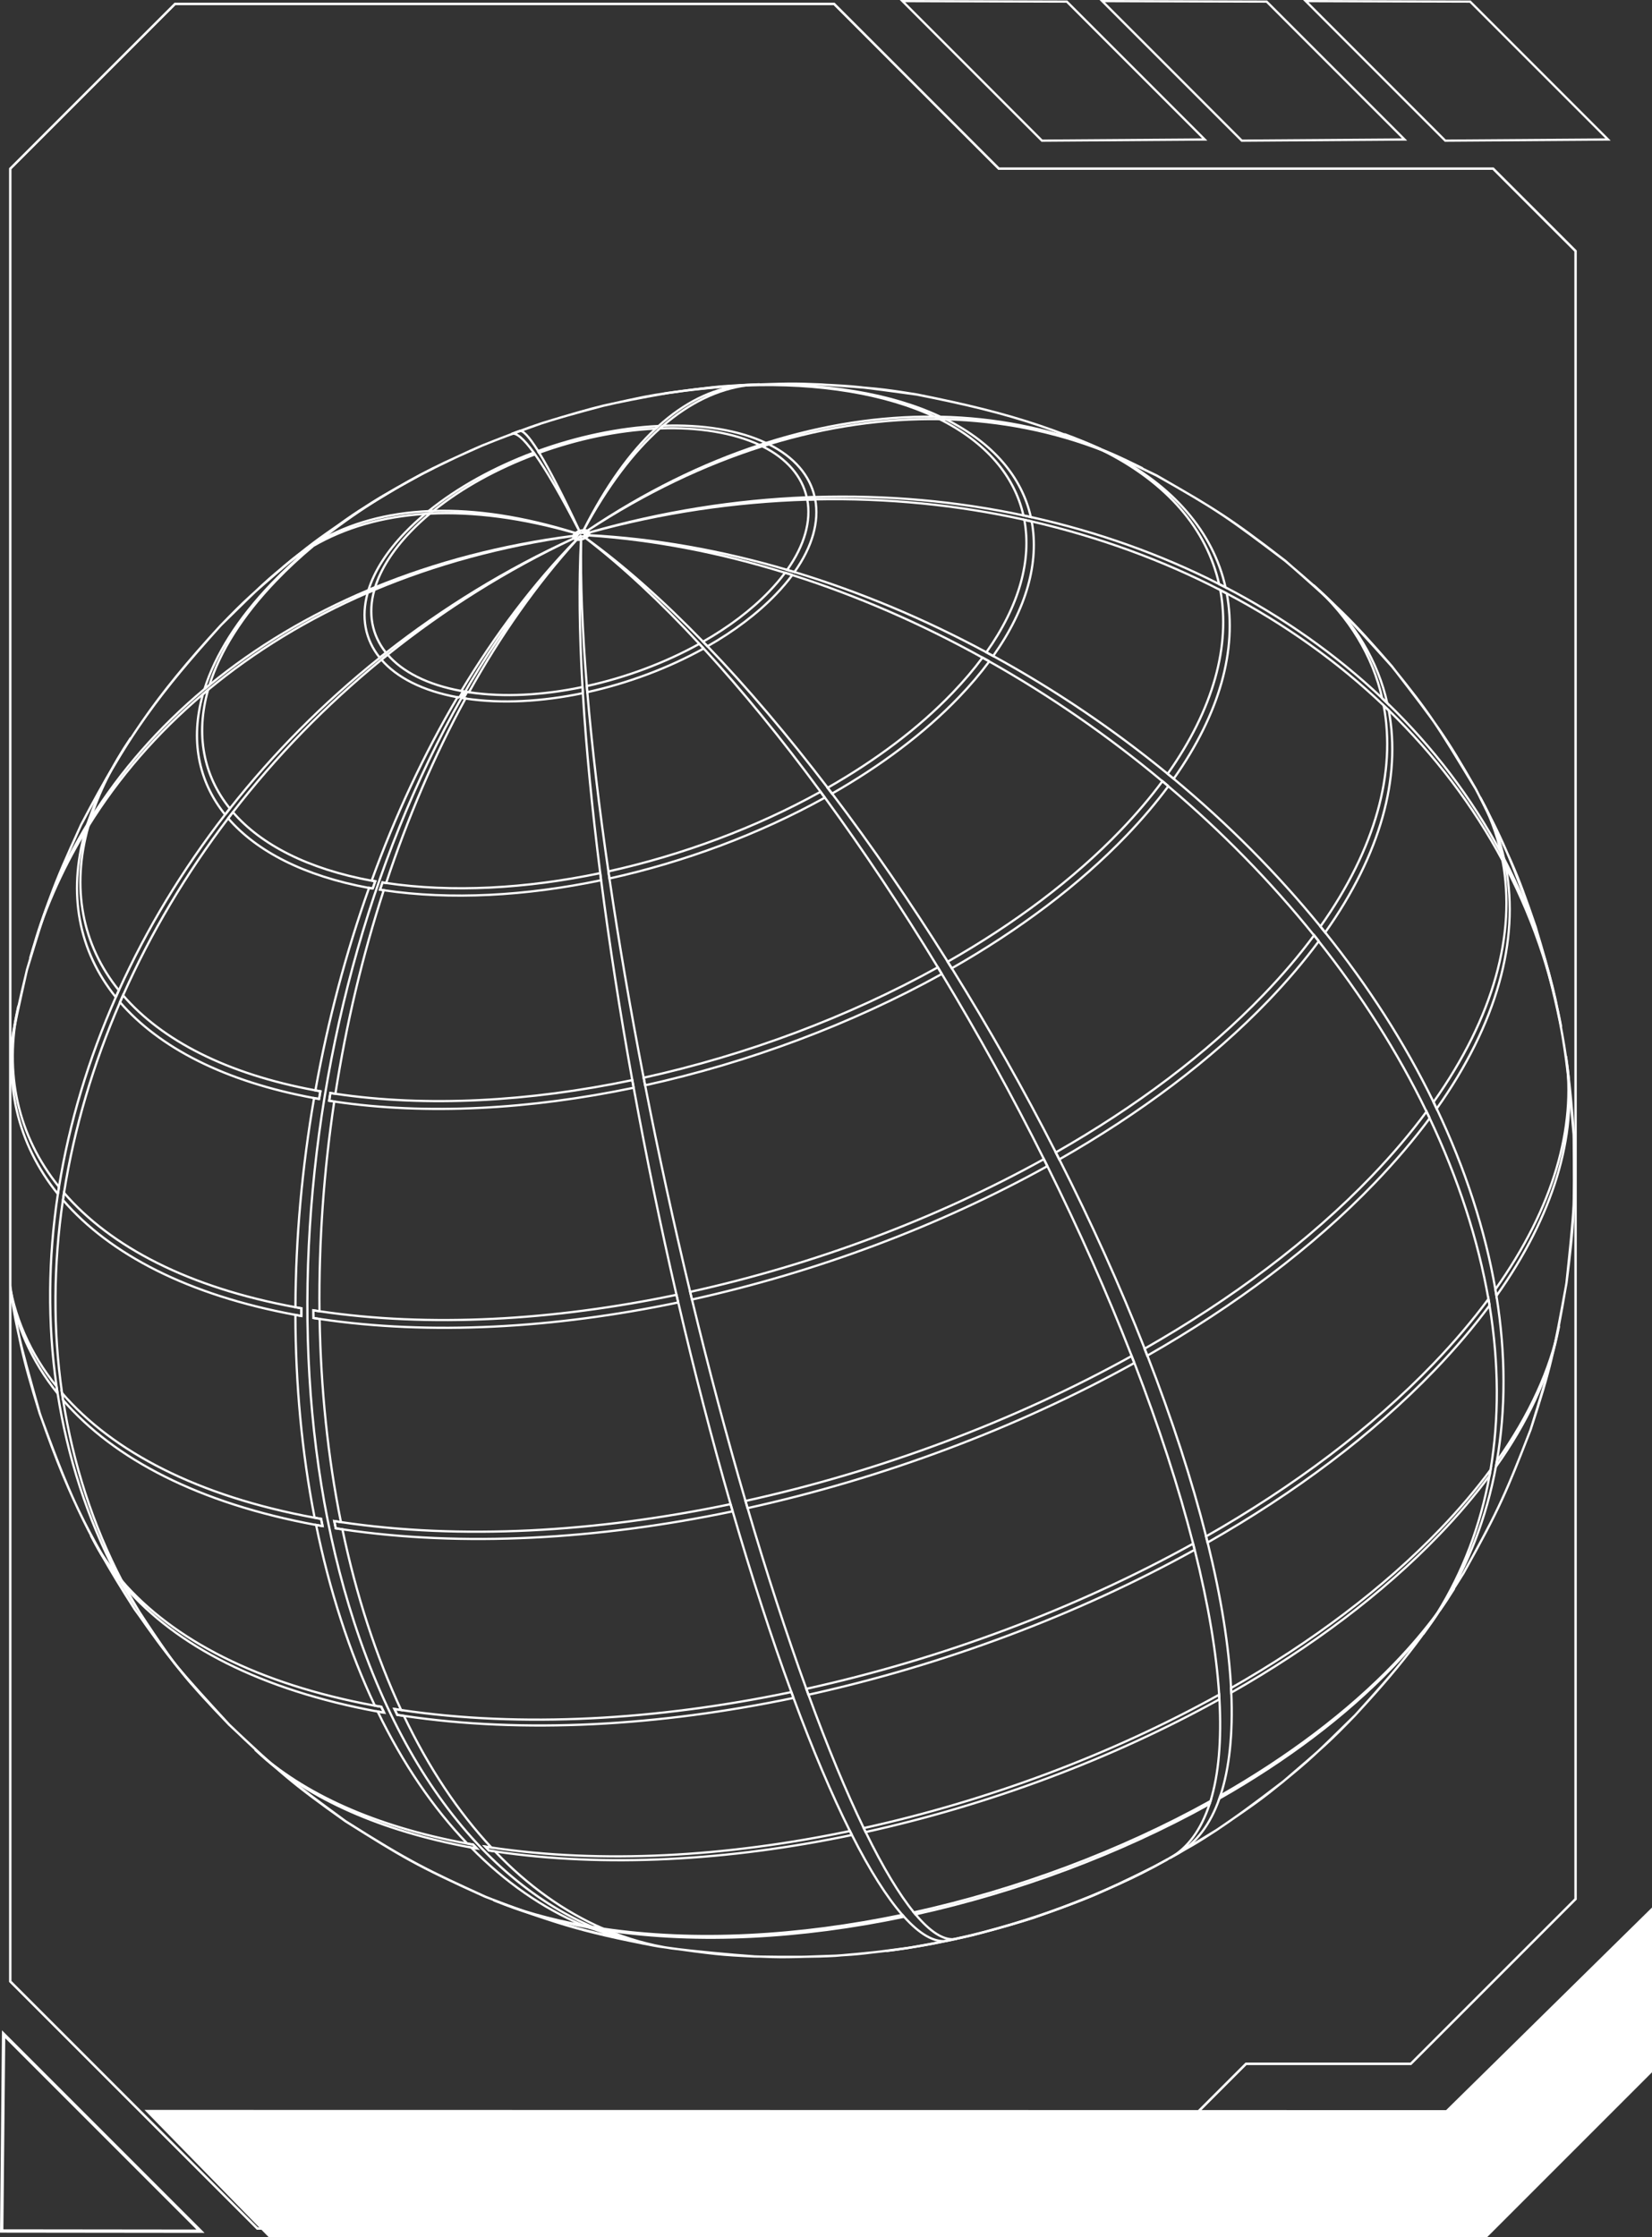 <?xml version="1.0" encoding="UTF-8"?>
<svg id="Guías" xmlns="http://www.w3.org/2000/svg" xmlns:xlink="http://www.w3.org/1999/xlink" viewBox="0 0 370.45 501.61">
  <rect x="0" y="0" width="370.45" height="501.61" fill="#333333" stroke="none"/>
  <defs>
    <style>
      .cls-1 {
        fill: #fff;
      }

      .cls-2 {
        stroke-width: .75px;
      }

      .cls-2, .cls-3 {
        stroke: #fff;
        stroke-miterlimit: 10;
      }

      .cls-2, .cls-3, .cls-4 {
        fill: none;
      }

      .cls-3 {
        stroke-width: .5px;
      }

      .cls-5 {
        clip-path: url(#clippath);
      }
    </style>
    <clipPath id="clippath">
      <polygon class="cls-4" points="2.3 37.83 39.25 .88 187.04 .88 223.99 37.83 334.84 37.83 353.32 56.3 353.32 425.8 316.37 462.75 279.42 462.75 242.47 499.7 57.72 499.7 2.3 444.28 2.3 37.83"/>
    </clipPath>
  </defs>
  <polygon class="cls-3" points="2.3 37.83 39.25 .88 187.04 .88 223.99 37.83 334.84 37.83 353.32 56.3 353.32 425.8 316.37 462.75 279.42 462.75 242.47 499.7 57.72 499.7 2.3 444.28 2.3 37.83"/>
  <polygon class="cls-3" points="2.3 37.83 39.25 .88 187.04 .88 223.99 37.83 334.84 37.83 353.32 56.3 353.32 425.8 316.37 462.75 279.42 462.75 242.47 499.7 57.72 499.7 2.3 444.28 2.3 37.83"/>
  <g class="cls-5">
    <g>
      <path class="cls-3" d="m103.04,156.41c-.15-.03-.29-.05-.44-.08-7.51,12.7-13.96,26.56-19.25,41.11.27.05.53.1.8.14-.19.54-.38,1.08-.57,1.62-.27-.05-.54-.1-.81-.15-5.21,14.61-9.25,29.9-12.04,45.44.37.07.74.13,1.11.2-.1.57-.2,1.15-.29,1.73-.37-.07-.75-.13-1.12-.2-2.69,15.55-4.12,31.33-4.18,46.89.44.08.89.16,1.33.24,0,.58,0,1.15,0,1.73-.45-.08-.9-.16-1.34-.24.04,15.54,1.44,30.84,4.31,45.46.48.09.97.18,1.46.26.11.54.22,1.08.33,1.62-.49-.09-.97-.17-1.46-.26,1.49,7.28,3.34,14.39,5.58,21.27,2.23,6.88,4.78,13.3,7.59,19.25.48.09.97.18,1.46.26.21.44.42.88.63,1.31-.49-.09-.97-.17-1.46-.26,5.7,11.77,12.49,21.66,20.08,29.6.44.08.89.16,1.34.24.28.29.56.58.84.87-.45-.08-.89-.16-1.33-.24,7.65,7.8,16.1,13.64,25.09,17.46.37.07.74.14,1.12.2.33.14.66.28.99.41-.37-.07-.74-.13-1.11-.2,3.77,1.27,8.84,2.87,12.71,3.75-11.96-2.62-20.61-4.51-35.59-10.57-12.79-5.85-16.65-7.61-31.35-16.93-12.56-9.22-15.18-11.14-26.1-21.67-11.27-12.28-13-14.16-21.14-25.84-9-14.64-13.96-22.7-21.3-43.9-4.8-17.06-5.42-19.26-7.35-33-1.46-17.25-1.64-19.47-.95-33.37,1.74-16.51,2.01-19.05,5.43-33.13,4.52-14.87,5.46-17.96,12.11-32.46,9.95-18.67,16.18-28.23,31.31-44.73,9.52-9.36,9.89-9.72,16.12-14.84q9.53-7.34,14.91-10.86,9.14-5.65,14.01-8.22,8.92-4.45,13.52-6.39,8.91-3.55,13.45-5.04,9.14-2.81,13.79-3.93c9.46-2.08,9.64-2.12,14.6-2.88,10.09-1.32,10.49-1.38,16.01-1.72,11.08-.4,11.74-.43,18.22-.16,12.41.88,13.42.95,21.45,2.24,22.34,4.45,33.4,8.18,53.79,18.16,13,7.49,16.09,9.27,28.88,19.15,12.09,10.64,14.27,12.56,23.87,23.61,10.26,13.32,11.84,15.37,18.85,27.56,7.88,15.71,8.9,17.73,13.45,31.02,4.34,15.42,7.21,25.61,8.49,46.39.14,17.17.16,19.38-1.61,33.34-2.9,15.84-3.42,18.69-8.05,32.9-5.46,13.99-6.76,17.31-15.04,32.16-7.9,12.29-11.87,18.46-24.35,31.9-9.52,9.36-9.89,9.72-16.12,14.84q-9.53,7.34-14.91,10.86-9.14,5.65-14.01,8.22-8.92,4.45-13.52,6.39-8.9,3.55-13.45,5.04-9.14,2.81-13.79,3.93c-9.46,2.08-9.64,2.12-14.6,2.88-10.09,1.32-10.49,1.38-16.01,1.72-11.08.4-11.74.43-18.22.16-5.59-.4-13.04-1.1-18.61-1.79-4.92-.74-9.73-2.1-14.42-4.04-.38-.06-.76-.11-1.13-.17-.32-.13-.65-.27-.97-.41.38.06.76.12,1.14.18-8.64-3.76-16.8-9.55-24.22-17.31-.46-.07-.91-.14-1.36-.21-.28-.29-.55-.58-.83-.87.46.07.91.14,1.37.21-7.37-7.9-13.99-17.77-19.61-29.52-.5-.07-.99-.15-1.49-.23-.21-.43-.42-.87-.62-1.31.5.08.99.15,1.49.23-2.77-5.95-5.29-12.36-7.53-19.24s-4.11-13.99-5.64-21.28c-.5-.07-.99-.15-1.49-.23-.11-.54-.22-1.08-.33-1.62.49.08.99.15,1.49.23-2.95-14.63-4.51-29.96-4.78-45.54-.46-.07-.91-.14-1.37-.21,0-.58-.01-1.15-.02-1.73.45.07.91.14,1.36.21-.16-15.59.97-31.42,3.31-47.03-.38-.06-.76-.12-1.14-.18.09-.58.18-1.15.27-1.73.38.06.75.12,1.13.17,2.43-15.59,6.07-30.96,10.84-45.64-.28-.04-.55-.08-.83-.13.18-.54.36-1.08.55-1.62.27.04.54.08.82.13,4.84-14.63,10.8-28.57,17.79-41.36-.15-.02-.3-.05-.45-.07.26-.47.53-.94.79-1.41.14.02.29.04.43.07,7.06-12.71,15.15-24.25,24.18-34.19.29.04.62.02.94-.04,0-.18.02-.35.03-.53,0,0,.01,0,.02,0,0,.17,0,.35-.01.52.33-.07.65-.19.94-.35-.15-.12-.3-.23-.46-.35,0,0,.01,0,.02,0,.16.11.31.23.47.34.21-.12.4-.26.55-.42.05-.05.09-.1.13-.16-.27-.02-.54-.04-.81-.05,0,0,0,0,0-.01.27.01.55.03.82.04.15-.21.2-.41.17-.58-.3.08-.6.17-.91.25,0,0,0,0,0,0,.3-.09.6-.17.9-.26-.04-.17-.16-.32-.37-.42-.24.16-.48.32-.72.47,0,0,0,0-.01,0,.24-.16.47-.32.71-.48-.11-.05-.23-.09-.37-.11s-.3-.03-.46-.03c-.1.18-.2.36-.29.55,0,0-.01,0-.02,0,.09-.18.18-.37.28-.55-.32.02-.65.09-.97.2.07.15.14.3.21.45,0,0-.01,0-.02,0-.08-.15-.15-.29-.23-.44-.32.12-.61.28-.85.47.22.07.43.14.65.2,0,0,0,0-.01.01-.22-.07-.44-.13-.66-.19-.06.05-.11.1-.16.15-.15.16-.25.31-.29.46.3-.04.59-.08.89-.11,0,0,0,0,0,.01-.3.04-.6.08-.89.12-.06.2-.02.38.1.52.28-.13.56-.26.85-.38,0,0,0,0,0,0-.28.13-.56.26-.84.39.12.14.33.25.61.3-9.6,9.84-18.24,21.3-25.83,33.92.14.03.28.05.42.08-.28.47-.55.94-.82,1.41m-23.63,207.3c-25.57-78.72-2.77-187.86,50.93-243.78-53.7,55.92-76.51,165.07-50.93,243.78,13.94,42.91,39.38,67.92,68.33,72.73,13.07,1.8,13.58,1.87,21.45,2.24q11.9.21,18.22-.16,10.63-.89,16.01-1.72,9.77-1.72,14.6-2.88,9.25-2.44,13.79-3.93,9.03-3.18,13.45-5.04c8.88-3.97,9.05-4.04,13.52-6.39,8.97-4.98,9.32-5.17,14.01-8.22,9.23-6.34,9.78-6.72,14.91-10.86,9.35-8.03,10.33-8.87,16.12-14.84,9.7-10.75,14.56-16.15,24.35-31.9,6.98-12.67,8.85-16.08,15.04-32.16,4.61-14.91,5.56-18.02,8.05-32.9,1.75-16.59,2.02-19.14,1.61-33.34-1.42-16.36-2.27-26.24-8.49-46.39-6.14-16.63-6.93-18.76-13.45-31.02-8.96-14.81-10.11-16.72-18.85-27.56-11.11-12.33-12.82-14.23-23.87-23.61-12.39-9.37-14.97-11.32-28.88-19.15-20.99-10.21-31.55-13.78-53.79-18.16-13.07-1.79-13.58-1.87-21.45-2.24q-11.9-.21-18.22.16-10.63.89-16.01,1.72-9.77,1.72-14.6,2.88-9.25,2.44-13.79,3.93-9.03,3.18-13.45,5.04c-8.88,3.97-9.05,4.04-13.52,6.39-8.97,4.98-9.32,5.17-14.01,8.22-9.23,6.34-9.78,6.72-14.91,10.86-9.35,8.03-10.33,8.87-16.12,14.84-13.39,14.86-20.7,24.36-31.31,44.73-6.12,13.71-7.57,16.97-12.11,32.46-3.53,15.72-4.16,18.56-5.43,33.13-.47,16.81-.54,19.4.95,33.37,2.85,17.34,3.22,19.57,7.35,33,6.02,16.3,9.34,25.28,21.3,43.9,10.1,13.87,11.39,15.65,21.14,25.84,11.75,10.99,13.86,12.97,26.1,21.67,12.7,7.97,15.71,9.87,31.35,16.93,14.08,5.31,20.5,7.74,38.94,11.16-28.95-4.82-54.39-29.83-68.33-72.73"/>
      <path class="cls-3" d="m212.37,435.19c-.1.01-.2.03-.3.04-4.46.93-8.92,1.68-13.34,2.24l4.7-.66,1.18-.19c2.58-.42,5.17-.9,7.76-1.44m46.42-16.63l3-1.62c-14.61,8.04-31.18,14.2-47.85,17.88.09,0,.18-.02.27-.03,14.44-3.18,28.81-8.26,41.85-14.83l2.73-1.41"/>
      <path class="cls-3" d="m202.73,429.79c-.13-.14-.26-.29-.39-.43-23.21,4.85-46.47,6.17-67.14,3.09-.38-.06-.76-.12-1.14-.18.32.14.65.28.97.41.38.06.75.12,1.13.17,20.49,3.05,43.55,1.75,66.56-3.06m68.51-25.29c.07-.22.14-.43.21-.65-20.27,11.24-43.32,19.85-66.52,24.96.12.15.24.3.36.44,23-5.07,45.86-13.6,65.96-24.75m50.4-41.75c.22-.34.43-.67.64-1.01-2.73,3.69-5.87,7.4-9.43,11.11-10.69,11.13-24.12,21.17-39.16,29.75-.07.22-.15.44-.23.66,14.92-8.5,28.23-18.45,38.83-29.49,3.53-3.68,6.65-7.36,9.35-11.01m3.04-4.36l1.43-2.23c-.83,1.31-1.71,2.63-2.64,3.95-.21.34-.43.69-.65,1.03.65-.92,1.27-1.83,1.87-2.74m-191.89,73.92c-.33-.13-.66-.27-.99-.41-.37-.07-.75-.13-1.12-.2-7.43-1.37-14.12-3.28-20.04-5.65l2.5.98c5.54,2.11,11.73,3.83,18.54,5.08.37.07.74.13,1.11.2"/>
      <path class="cls-3" d="m191.04,411.45c-.15-.29-.3-.59-.45-.89-27.8,5.81-55.66,7.39-80.42,3.7-.46-.07-.91-.14-1.37-.21.27.29.55.58.83.87.45.07.91.14,1.36.21,24.65,3.67,52.38,2.1,80.05-3.68m82.39-30.42c-.02-.34-.04-.68-.06-1.03-24.28,13.47-51.9,23.78-79.69,29.9.14.3.29.6.43.89,27.66-6.09,55.15-16.36,79.32-29.76m60.61-50.21c.08-.42.15-.84.22-1.26-3.27,4.42-7.03,8.86-11.3,13.31-12.81,13.34-28.89,25.36-46.91,35.63.02.35.03.69.05,1.03,17.94-10.23,33.95-22.19,46.7-35.47,4.25-4.42,8-8.85,11.25-13.24m15.12-31.35l.45-2.16c-1.98,9.7-6.58,19.91-13.93,30.29-.07.43-.15.85-.23,1.27,7.13-10.07,11.66-19.97,13.71-29.4m-242.24,115.01c-.28-.29-.56-.58-.84-.87-.45-.08-.9-.16-1.34-.24-20.85-3.84-36.83-11.22-47.57-21.06l1.64,1.49c10.68,9.53,26.39,16.69,46.77,20.45.44.08.89.16,1.33.24"/>
      <path class="cls-3" d="m177.94,380.72c-.16-.44-.32-.88-.48-1.32-30.25,6.32-60.57,8.04-87.52,4.03-.5-.07-.99-.15-1.49-.23.21.44.41.88.62,1.31.49.08.99.15,1.49.23,26.9,4.01,57.18,2.29,87.38-4.02m89.94-33.21c-.11-.45-.23-.91-.35-1.37-26.42,14.65-56.48,25.88-86.72,32.54.16.44.32.88.48,1.32,30.2-6.65,60.2-17.86,86.59-32.49m66.16-54.81c-.08-.48-.16-.97-.25-1.45-3.56,4.81-7.65,9.64-12.3,14.48-13.94,14.51-31.44,27.6-51.05,38.78.12.46.23.92.34,1.37,19.58-11.16,37.06-24.23,50.97-38.72,4.64-4.83,8.73-9.66,12.28-14.46m17.44-53.72l-.3-2.15c2.33,15.85-2.76,33.82-15.84,52.28.08.49.16.97.24,1.46,12.89-18.2,18.01-35.91,15.9-51.59M26.78,354.29c-.24-.45-.48-.9-.72-1.36-2.21-2.75-4.1-5.62-5.68-8.62l1.02,1.92c1.51,2.8,3.3,5.49,5.38,8.06m59.34,29.73c-.21-.43-.42-.87-.63-1.31-.49-.09-.97-.17-1.46-.26-26.17-4.82-45.29-14.77-56.73-28.03.24.45.47.91.72,1.36,11.43,13.24,30.52,23.17,56.65,27.99.48.09.97.18,1.46.26"/>
      <path class="cls-3" d="m164.29,338.88c-.16-.54-.31-1.07-.47-1.61-30.21,6.31-60.48,8.03-87.38,4.02-.5-.07-.99-.15-1.49-.23.11.54.22,1.08.33,1.62.5.08.99.15,1.49.23,26.95,4.02,57.26,2.3,87.52-4.03m90.07-33.26c-.2-.52-.4-1.04-.61-1.56-26.38,14.63-56.39,25.84-86.59,32.49.16.54.31,1.08.47,1.61,30.24-6.66,60.3-17.88,86.72-32.54m66.26-54.9c-.23-.49-.47-.99-.71-1.48-3.55,4.8-7.64,9.63-12.28,14.46-13.92,14.49-31.39,27.56-50.97,38.72.2.52.41,1.04.61,1.56,19.61-11.18,37.11-24.26,51.05-38.78,4.65-4.84,8.74-9.67,12.3-14.48m17.07-56.27c-.24-.47-.49-.93-.73-1.39,3.03,16.28-1.94,34.9-15.5,54.06.24.49.48.98.71,1.48,13.59-19.19,18.56-37.84,15.53-54.14m-4.76-13.78l-1.01-1.91c2.13,3.97,3.7,8.15,4.67,12.51.25.46.49.92.73,1.39-.94-4.17-2.4-8.17-4.39-11.99M12.9,312.41c-.08-.52-.16-1.05-.24-1.57-5.96-7.4-9.61-15.78-10.84-24.84l.3,2.14c1.31,8.84,4.93,17.02,10.77,24.27m59.43,29.78c-.11-.54-.22-1.08-.33-1.62-.49-.09-.97-.17-1.46-.26-26.13-4.82-45.22-14.74-56.65-27.99.08.53.16,1.05.24,1.58,11.45,13.26,30.56,23.21,56.73,28.03.48.09.97.18,1.46.26"/>
      <path class="cls-3" d="m152.09,292.04c-.13-.57-.27-1.14-.4-1.71-27.67,5.78-55.4,7.36-80.05,3.68-.46-.07-.91-.14-1.36-.21,0,.58,0,1.15.02,1.73.46.07.91.14,1.37.21,24.76,3.69,52.62,2.11,80.42-3.7m82.77-30.56c-.26-.52-.52-1.05-.78-1.57-24.17,13.4-51.66,23.67-79.32,29.76.14.57.27,1.14.41,1.71,27.79-6.12,55.41-16.44,79.69-29.9m60.89-50.45c-.35-.45-.71-.89-1.06-1.33-3.25,4.4-7,8.82-11.25,13.24-12.75,13.28-28.76,25.24-46.7,35.47.27.52.53,1.04.79,1.56,18.02-10.27,34.11-22.3,46.91-35.63,4.27-4.45,8.03-8.89,11.3-13.31m15.69-51.71c-.38-.37-.76-.73-1.14-1.09,2.77,14.91-1.77,31.97-14.2,49.52.36.44.72.88,1.07,1.33,12.49-17.63,17.05-34.77,14.27-49.75m-15.33-26.71l-1.6-1.45c8.11,7.25,13.31,15.87,15.45,25.42.38.36.76.72,1.14,1.09-2.11-9.38-7.15-17.87-14.99-25.05M12.97,267.72c.08-.53.16-1.07.25-1.6-9.2-11.43-12.39-25.4-9.1-40.6l-.44,2.11c-3.05,15,.19,28.79,9.29,40.09m54.61,27.36c0-.57,0-1.15,0-1.73-.45-.08-.89-.16-1.33-.24-23.94-4.41-41.42-13.51-51.89-25.64-.08.53-.17,1.07-.24,1.6,10.52,12.19,28.09,21.33,52.14,25.76.44.08.89.16,1.34.24"/>
      <path class="cls-3" d="m142.09,243.89c-.1-.57-.21-1.14-.31-1.7-23.01,4.81-46.07,6.12-66.56,3.06-.38-.06-.76-.11-1.13-.17-.09.58-.18,1.15-.27,1.73.38.06.76.12,1.14.18,20.67,3.08,43.93,1.76,67.14-3.09m69.1-25.51c-.3-.5-.6-.99-.9-1.49-20.1,11.14-42.95,19.68-65.96,24.75.11.57.22,1.13.33,1.7,23.2-5.11,46.25-13.72,66.52-24.96m50.83-42.11c-.44-.38-.89-.75-1.34-1.13-2.7,3.66-5.82,7.33-9.35,11.01-10.6,11.04-23.91,20.99-38.83,29.49.31.49.61.98.92,1.47,15.05-8.58,28.47-18.61,39.16-29.75,3.56-3.71,6.71-7.42,9.43-11.11m13.09-43.17c-.48-.25-.96-.51-1.45-.76,2.3,12.4-1.48,26.58-11.81,41.18.45.37.9.74,1.35,1.11,10.42-14.72,14.24-29.03,11.91-41.53m-26.51-31.55c-.41-.16-.81-.33-1.22-.49,14.42,7.22,23.24,17.65,26,29.92.48.25.97.49,1.45.74-2.78-12.37-11.68-22.89-26.22-30.17m-7.53-3.28l-2.4-.92c2.49.9,4.85,1.88,7.09,2.93.4.16.81.32,1.21.48-1.88-.88-3.84-1.71-5.89-2.49M19.56,184.86c.24-.4.49-.8.74-1.2,1.85-5.91,4.85-12.02,9.03-18.2l-1.39,2.14c-5.35,9.01-5.45,9.19-8.38,17.26m6.4,38.72c.23-.51.45-1.02.68-1.53-8.27-10.27-10.7-23.01-6.8-36.85-.25.4-.5.81-.74,1.21-3.93,13.96-1.49,26.81,6.86,37.17m45.59,22.84c.1-.58.19-1.15.29-1.73-.37-.07-.74-.13-1.11-.2-19.91-3.67-34.44-11.23-43.15-21.32-.23.51-.45,1.03-.68,1.54,8.78,10.17,23.45,17.8,43.52,21.5.37.07.74.14,1.12.2"/>
      <path class="cls-3" d="m134.79,197.37c-.07-.53-.14-1.06-.2-1.59-16.59,3.47-33.22,4.41-48,2.21-.27-.04-.55-.08-.82-.13-.18.54-.36,1.08-.55,1.62.28.04.55.09.83.13,15.01,2.24,31.89,1.28,48.74-2.24m50.16-18.52c-.32-.44-.64-.88-.96-1.31-14.49,8.04-30.98,14.19-47.56,17.85.08.53.15,1.06.23,1.59,16.84-3.71,33.58-9.96,48.29-18.12m36.9-30.57c-.51-.29-1.01-.57-1.52-.85-1.95,2.64-4.2,5.29-6.75,7.94-7.64,7.96-17.24,15.14-28,21.27.33.43.66.86.99,1.3,10.92-6.23,20.67-13.51,28.43-21.6,2.59-2.69,4.87-5.39,6.85-8.06m9.51-31.34c-.55-.13-1.11-.25-1.66-.38,1.66,8.94-1.06,19.17-8.52,29.7.51.28,1.02.55,1.53.83,7.57-10.69,10.33-21.07,8.65-30.15m-19.24-22.91c-.46-.01-.91-.02-1.37-.03,10.4,5.21,16.76,12.73,18.75,21.57.55.12,1.11.24,1.66.36-2.02-8.98-8.48-16.62-19.04-21.91m-44.03-7.7c-.24.03-.47.05-.71.09,8.04-.29,15.84.14,23.16,1.36,7.32,1.22,13.68,3.15,19.03,5.67.45,0,.9.01,1.35.02-5.43-2.56-11.88-4.52-19.32-5.75-7.43-1.24-15.35-1.67-23.52-1.38m-18.23,1.77l-1.18.19c5.7-.92,11.36-1.52,16.92-1.79.23-.03.45-.06.68-.09-3.86.19-7.78.54-11.72,1.04l-4.7.66m-79.12,33.7c.25-.15.51-.3.76-.45,7.57-6.14,16.3-11.67,25.73-16.41l-2.73,1.4-3,1.62c-7.53,4.14-14.53,8.78-20.76,13.84m-24.9,32.72c.38-.32.76-.63,1.14-.94,2.36-7.53,7.29-15.48,14.94-23.44,2.55-2.65,5.31-5.22,8.27-7.69-.26.15-.52.31-.78.47-3,2.51-5.81,5.11-8.39,7.81-7.76,8.08-12.77,16.16-15.17,23.8m4.64,28.11c.35-.46.71-.91,1.07-1.37-5.97-7.41-7.71-16.6-4.9-26.58-.38.32-.77.64-1.15.96-2.85,10.13-1.08,19.46,4.98,26.99m33.1,16.58c.19-.54.38-1.08.57-1.62-.27-.05-.53-.09-.8-.14-14.35-2.65-24.84-8.1-31.12-15.37-.36.46-.71.92-1.06,1.38,6.37,7.39,17.02,12.92,31.6,15.61.27.05.54.1.81.15"/>
      <path class="cls-3" d="m130.69,155.42c-.03-.46-.05-.92-.08-1.37-8.8,1.84-17.62,2.34-25.45,1.17-.14-.02-.29-.04-.43-.07-.27.47-.53.94-.79,1.41.15.02.3.05.45.07,8.1,1.21,17.22.69,26.31-1.21m27.08-10c-.32-.35-.64-.7-.97-1.05-7.68,4.26-16.43,7.53-25.22,9.46.04.45.08.91.11,1.37,9.09-2,18.13-5.38,26.07-9.78m19.92-16.51c-.54-.17-1.08-.34-1.62-.51-1.03,1.4-2.23,2.8-3.58,4.21-4.05,4.22-9.14,8.03-14.85,11.28.33.34.66.69,1,1.03,5.9-3.36,11.16-7.3,15.35-11.66,1.4-1.45,2.63-2.91,3.7-4.35m5.13-16.92c-.59.01-1.19.03-1.79.05.88,4.74-.56,10.17-4.52,15.75.54.16,1.09.32,1.63.49,4.09-5.77,5.58-11.38,4.67-16.28m-10.39-12.37c-.48.15-.96.3-1.45.45,5.52,2.76,8.89,6.75,9.94,11.44.59-.02,1.19-.04,1.78-.06-1.09-4.85-4.58-8.97-10.28-11.83m-23.77-4.16c-.22.19-.45.39-.67.59,4.27-.15,8.4.07,12.28.72,3.88.65,7.25,1.67,10.09,3,.48-.16.95-.31,1.42-.46-2.93-1.38-6.42-2.44-10.43-3.11-4.01-.67-8.29-.9-12.7-.74m-28.01,5.66c.08.13.16.26.25.4,8.53-3.1,17.58-5.02,26.15-5.43.21-.2.42-.39.64-.58-8.86.43-18.21,2.42-27.03,5.62m-24.55,13.49c.35-.02.7-.03,1.05-.04,6.38-5.18,14.31-9.52,22.8-12.7-.09-.13-.19-.26-.28-.39-8.78,3.29-16.98,7.78-23.58,13.13m-13.44,17.66c.49-.21.99-.41,1.49-.62,1.25-3.99,3.87-8.21,7.92-12.43,1.35-1.41,2.82-2.77,4.38-4.08-.36.02-.72.04-1.07.06-1.62,1.35-3.13,2.76-4.53,4.21-4.19,4.36-6.89,8.72-8.19,12.85m2.51,15.18c.47-.37.94-.74,1.41-1.11-3.16-3.93-4.09-8.8-2.6-14.09-.5.21-1,.42-1.49.64-1.54,5.47-.58,10.51,2.69,14.57m17.87,8.95c.27-.47.55-.94.82-1.41-.14-.02-.28-.05-.42-.08-7.61-1.4-13.17-4.29-16.5-8.15-.47.37-.93.75-1.39,1.13,3.44,3.99,9.19,6.98,17.06,8.43.15.03.29.05.44.08"/>
      <path class="cls-3" d="m128.66,120.71c-15.12,7.12-29.09,15.94-41.72,26.07-.47.37-.93.75-1.39,1.13-12.53,10.23-23.7,21.75-33.31,34.17-.36.46-.71.92-1.06,1.38-9.5,12.49-17.43,25.86-23.59,39.73-.23.51-.45,1.03-.68,1.54-6.03,13.9-10.28,28.29-12.56,42.75-.08.53-.17,1.07-.24,1.6-2.12,14.47-2.26,29.01-.2,43.23.08.53.16,1.05.24,1.58,1.11,7.1,2.77,14.11,5,20.99,2.23,6.88,4.97,13.4,8.16,19.54.24.45.47.91.72,1.36,4.25,7.93,9.26,15.22,14.94,21.82l-3.81-4.59c-3.95-5.45-8.92-12.93-12.36-18.72-.24-.45-.48-.9-.72-1.36-3.2-6.15-5.94-12.67-8.17-19.55s-3.89-13.89-4.99-20.97c-.08-.52-.16-1.05-.24-1.57-2.04-14.2-1.87-28.7.3-43.11.08-.53.16-1.07.25-1.6,2.32-14.41,6.63-28.72,12.74-42.53.23-.51.45-1.02.68-1.53,6.24-13.78,14.25-27.05,23.84-39.43.35-.46.71-.91,1.07-1.37,9.71-12.31,20.98-23.71,33.62-33.8.47-.37.94-.74,1.41-1.11,12.74-10,26.83-18.68,42.07-25.65.28-.13.56-.26.85-.38,0,0,0,0,0,0-.28.13-.56.26-.84.39"/>
      <path class="cls-3" d="m128.55,120.17c-16.11,2.26-31.04,6.39-44.57,12.08-.5.21-1,.42-1.49.64-13.43,5.81-25.45,13.17-35.84,21.79-.38.32-.77.64-1.15.96-10.27,8.71-18.9,18.66-25.66,29.56-.25.4-.5.81-.74,1.21-5.4,8.93-9.56,18.47-12.35,28.47l1.4-4.73c2.74-8.86,6.58-17.33,11.42-25.29.24-.4.49-.8.74-1.2,6.73-10.77,15.32-20.59,25.54-29.15.38-.32.76-.63,1.14-.94,10.34-8.46,22.31-15.66,35.69-21.29.49-.21.99-.41,1.49-.62,13.48-5.51,28.35-9.45,44.4-11.51.3-.04.59-.08.89-.11,0,0,0,0,0,.01-.3.04-.6.08-.89.12"/>
      <path class="cls-3" d="m129.01,119.54c-11.94-3.46-22.84-4.85-32.56-4.38-.36.02-.72.04-1.07.06-9.63.61-18.08,3.08-25.2,7.22-.26.15-.52.31-.78.47-2.08,1.26-4.04,2.67-5.88,4.21l2.06-1.7.04-.04c1.61-1.31,3.32-2.51,5.12-3.59.25-.15.51-.3.76-.45,6.94-3.99,15.19-6.3,24.61-6.73.35-.02.7-.03,1.05-.04,9.51-.3,20.18,1.29,31.88,4.94.22.07.43.14.65.2,0,0,0,0-.01.01-.22-.07-.44-.13-.66-.19"/>
      <path class="cls-3" d="m129.89,119.04c-4.07-7.9-7.38-13.59-9.92-17.17-.09-.13-.19-.26-.28-.39-2.33-3.22-3.99-4.58-4.99-4.19l1.74-.64c.76-.3,2.16,1.17,4.22,4.47.08.13.16.26.25.4,2.25,3.69,5.25,9.49,9.01,17.5.07.15.14.3.21.45,0,0-.01,0-.02,0-.08-.15-.15-.29-.23-.44"/>
      <path class="cls-3" d="m130.89,118.83c4.98-9.83,10.43-17.39,16.16-22.74.21-.2.42-.39.64-.58,5.75-5.19,11.78-8.17,17.91-9.02.23-.03.45-.06.68-.09.59-.07,1.18-.11,1.77-.14l2.3-.1c-.75.02-1.51.08-2.26.16-.24.03-.47.05-.71.09-6.38.86-12.68,3.85-18.72,9.05-.22.19-.45.39-.67.59-6.02,5.36-11.77,12.93-17.08,22.78-.1.18-.2.36-.29.55,0,0-.01,0-.02,0,.09-.18.18-.37.28-.55"/>
      <path class="cls-3" d="m131.76,118.96c12.78-8.6,25.76-14.97,38.62-19.19.48-.16.95-.31,1.42-.46,12.84-4.07,25.55-6,37.78-5.88.45,0,.9.01,1.35.02,12.2.26,23.92,2.57,34.83,6.82.4.16.81.32,1.21.48,1.98.8,3.93,1.67,5.85,2.59l3.41,1.67c-2.49-1.27-5.04-2.42-7.63-3.48-.41-.16-.81-.33-1.22-.49-11.04-4.31-22.91-6.69-35.27-7.03-.46-.01-.91-.02-1.37-.03-12.4-.19-25.28,1.65-38.31,5.62-.48.15-.96.3-1.45.45-13.04,4.13-26.22,10.4-39.21,18.9-.24.16-.48.32-.72.47,0,0,0,0-.01,0,.24-.16.47-.32.71-.48"/>
      <path class="cls-3" d="m132.15,119.4c16.32-4.67,32.71-7.25,48.79-7.89.59-.02,1.19-.04,1.78-.06,16.05-.5,31.78.93,46.78,4.12.55.12,1.11.24,1.66.36,14.95,3.32,29.15,8.39,42.23,15.04.48.25.97.49,1.45.74,12.99,6.77,24.83,15.11,35.13,24.86.38.36.76.72,1.14,1.09,10.19,9.85,18.82,21.11,25.49,33.59.25.46.49.92.73,1.39,3.27,6.29,6.04,12.88,8.28,19.76,1.23,3.8,2.28,7.62,3.15,11.44l1.32,6.41c-1-5.36-2.36-10.71-4.09-16.03-2.23-6.88-5.01-13.48-8.28-19.78-.24-.47-.49-.93-.73-1.39-6.68-12.51-15.32-23.81-25.52-33.74-.38-.37-.76-.73-1.14-1.09-10.31-9.82-22.18-18.25-35.19-25.13-.48-.25-.96-.51-1.45-.76-13.1-6.76-27.33-11.95-42.3-15.41-.55-.13-1.11-.25-1.66-.38-15.03-3.33-30.78-4.91-46.87-4.57-.59.01-1.19.03-1.79.05-16.11.48-32.54,2.88-48.89,7.38-.3.08-.6.17-.91.25,0,0,0,0,0,0,.3-.09.6-.17.9-.26"/>
      <path class="cls-3" d="m131.99,120c14.84.77,29.81,3.45,44.54,7.78.54.16,1.09.32,1.63.49,14.71,4.45,29.18,10.54,43.02,17.99.51.28,1.02.55,1.53.83,13.8,7.55,26.97,16.45,39.14,26.43.45.37.9.74,1.35,1.11,12.1,10.06,23.19,21.19,32.9,33.12.36.44.72.88,1.07,1.33,9.61,11.98,17.83,24.76,24.29,38.04.24.49.48.98.71,1.48,3.17,6.66,5.89,13.45,8.12,20.33,2.23,6.88,3.91,13.62,5.04,20.2.08.49.16.97.24,1.46,2.11,13.1,2.08,25.53.1,37.02-.07.43-.15.85-.23,1.27-2.12,11.43-6.19,21.92-11.99,31.23-.21.34-.43.69-.65,1.03-.51.79-1.03,1.58-1.57,2.35l-2.1,2.93c.86-1.2,1.69-2.42,2.49-3.66.22-.34.43-.67.64-1.01,5.72-9.18,9.7-19.57,11.76-30.91.08-.42.15-.84.22-1.26,1.92-11.42,1.91-23.78-.22-36.85-.08-.48-.16-.97-.25-1.45-1.15-6.56-2.82-13.3-5.06-20.18s-4.95-13.67-8.11-20.35c-.23-.49-.47-.99-.71-1.48-6.44-13.32-14.62-26.14-24.17-38.21-.35-.45-.71-.89-1.06-1.33-9.65-12.01-20.66-23.24-32.67-33.43-.44-.38-.89-.75-1.34-1.13-12.08-10.11-25.14-19.16-38.83-26.87-.51-.29-1.01-.57-1.52-.85-13.73-7.61-28.06-13.87-42.64-18.51-.54-.17-1.08-.34-1.62-.51-14.6-4.52-29.42-7.4-44.11-8.38-.27-.02-.54-.04-.81-.05,0,0,0,0,0-.01.27.01.55.03.82.04"/>
      <path class="cls-3" d="m131.29,120.6c8.53,6.15,17.4,14.04,26.37,23.29.33.34.66.69,1,1.03,8.98,9.35,18.04,20.05,26.94,31.71.33.43.66.86.99,1.3,8.89,11.74,17.62,24.43,25.93,37.71.31.49.61.98.92,1.47,8.28,13.32,16.14,27.21,23.32,41.29.27.52.53,1.04.79,1.56,7.14,14.09,13.6,28.37,19.13,42.44.2.52.41,1.04.61,1.56,2.73,7.03,5.23,14.01,7.47,20.89,2.23,6.88,4.13,13.43,5.7,19.64.12.46.23.92.34,1.37,3.04,12.31,4.77,23.23,5.26,32.62.02.35.03.69.05,1.03.4,9.27-.43,17.01-2.42,23.06-.07.22-.15.44-.23.66-2.03,5.81-5.18,10-9.36,12.41l-1.81,1.02c4.06-2.27,7.07-6.38,8.96-12.19.07-.22.14-.43.21-.65,1.82-5.95,2.5-13.6,1.99-22.81-.02-.34-.04-.68-.06-1.03-.6-9.33-2.41-20.2-5.49-32.49-.11-.45-.23-.91-.35-1.37-1.59-6.19-3.49-12.74-5.73-19.62s-4.72-13.86-7.44-20.9c-.2-.52-.4-1.04-.61-1.56-5.49-14.1-11.87-28.42-18.9-42.57-.26-.52-.52-1.05-.78-1.57-7.07-14.14-14.78-28.11-22.89-41.53-.3-.5-.6-.99-.9-1.49-8.14-13.38-16.66-26.18-25.33-38.05-.32-.44-.64-.88-.96-1.31-8.68-11.79-17.5-22.62-26.22-32.12-.32-.35-.64-.7-.97-1.05-8.71-9.39-17.31-17.44-25.55-23.75-.15-.12-.3-.23-.46-.35,0,0,.01,0,.02,0,.16.11.31.23.47.34"/>
      <path class="cls-3" d="m130.32,120.97c-.19,9.48.26,20.58,1.27,32.86.04.45.08.91.11,1.37,1.05,12.37,2.65,25.91,4.73,40.18.08.53.15,1.06.23,1.59,2.11,14.32,4.7,29.36,7.67,44.67.11.57.22,1.13.33,1.7,3,15.33,6.4,30.92,10.1,46.33.14.57.27,1.14.41,1.71,3.72,15.4,7.75,30.6,12,45.16.16.54.31,1.08.47,1.61,2.13,7.26,4.32,14.36,6.56,21.23s4.44,13.31,6.61,19.29c.16.44.32.88.48,1.32,4.32,11.82,8.48,21.82,12.39,29.9.14.3.29.6.43.89,3.89,7.94,7.52,13.98,10.81,18.01.12.15.24.3.36.44,3.26,3.89,6.18,5.78,8.66,5.59.09,0,.18-.02.27-.03.1-.01.19-.03.29-.05l-1.87.4c-.09.02-.17.03-.26.05-.1.01-.2.03-.3.04-2.73.25-5.88-1.59-9.34-5.44-.13-.14-.26-.29-.39-.43-3.49-3.99-7.29-9.99-11.3-17.91-.15-.29-.3-.59-.45-.89-4.03-8.06-8.28-18.03-12.65-29.84-.16-.44-.32-.88-.48-1.32-2.19-5.97-4.41-12.4-6.64-19.28-2.23-6.88-4.41-13.98-6.52-21.24-.16-.54-.31-1.07-.47-1.61-4.2-14.58-8.14-29.8-11.73-45.22-.13-.57-.27-1.14-.4-1.71-3.57-15.44-6.79-31.06-9.6-46.44-.1-.57-.21-1.14-.31-1.7-2.78-15.35-5.13-30.44-6.99-44.82-.07-.53-.14-1.06-.2-1.59-1.82-14.32-3.15-27.93-3.9-40.36-.03-.46-.05-.92-.08-1.37-.71-12.35-.84-23.52-.33-33.06,0-.18.02-.35.03-.53,0,0,.01,0,.02,0,0,.17,0,.35-.01.52"/>
    </g>
  </g>
  <polygon class="cls-3" points="202.37 .25 233.65 31.54 270.15 31.28 239.23 .36 202.37 .25"/>
  <polygon class="cls-3" points="247.17 .25 278.46 31.54 314.96 31.28 284.04 .36 247.17 .25"/>
  <polygon class="cls-3" points="292.81 .25 324.09 31.54 360.59 31.28 329.67 .36 292.81 .25"/>
  <polygon class="cls-2" points="44.96 500.29 .81 456.14 .38 500.24 44.96 500.29"/>
  <polygon class="cls-1" points="333.5 501.61 60.24 501.61 32.4 473.09 324.28 473.14 370.45 427.71 370.45 464.66 333.5 501.61"/>
</svg>